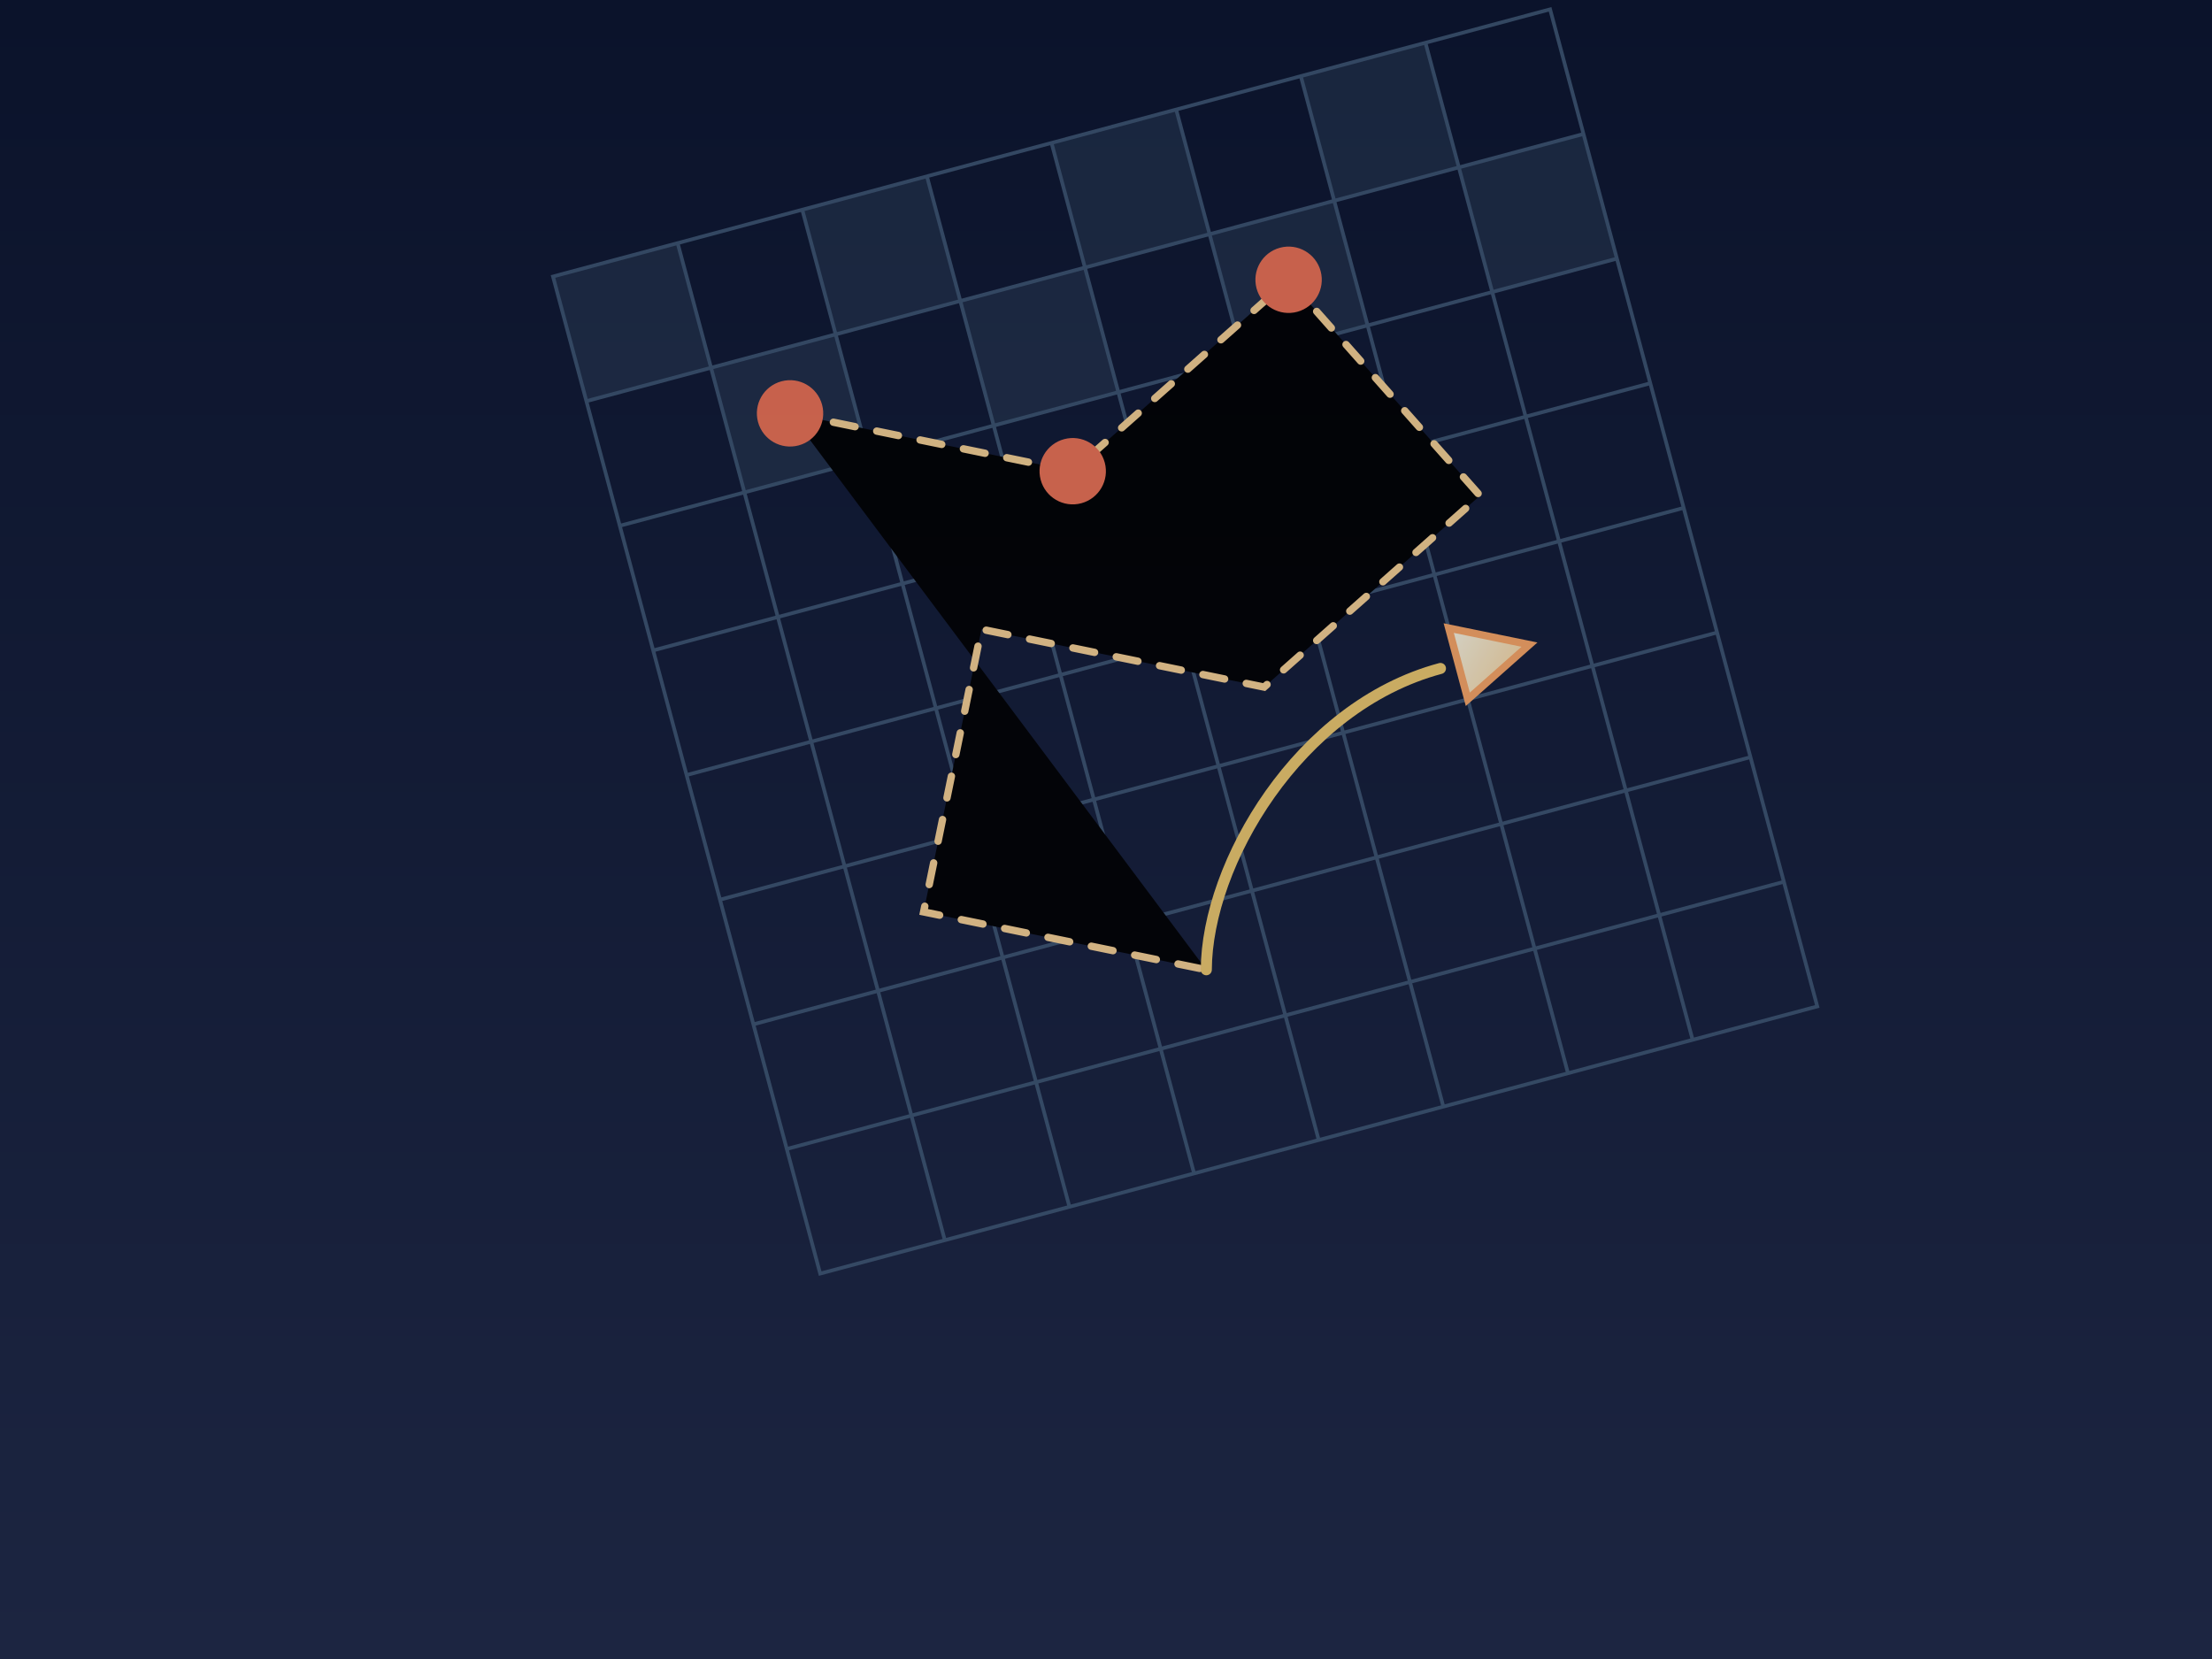 <svg width="1200" height="900" viewBox="0 0 1200 900" xmlns="http://www.w3.org/2000/svg" role="img" aria-labelledby="title desc">
  <rect x="0" y="0" width="1200" height="900" fill="#808080" stroke="none"/>
  <title id="title">Knight's Tour FPGA visual</title>
  <desc id="desc">Isometric board with highlighted knight moves to represent FPGA control.</desc>
  <defs>
    <linearGradient id="board-bg" x1="0" y1="0" x2="0" y2="1">
      <stop offset="0%" stop-color="#0b132b" />
      <stop offset="100%" stop-color="#1c2541" />
    </linearGradient>
    <linearGradient id="knight" x1="0" y1="0" x2="1" y2="1">
      <stop offset="0%" stop-color="#f4f1de" />
      <stop offset="100%" stop-color="#f2cc8f" />
    </linearGradient>
  </defs>
  <rect width="1200" height="900" fill="url(#board-bg)" />
  <g transform="translate(300 150) rotate(-15)" opacity="0.85">
    <g fill="none" stroke="#3a506b" stroke-width="2">
      <rect x="0" y="0" width="560" height="560" />
      <path d="M70 0 L70 560" />
      <path d="M140 0 L140 560" />
      <path d="M210 0 L210 560" />
      <path d="M280 0 L280 560" />
      <path d="M350 0 L350 560" />
      <path d="M420 0 L420 560" />
      <path d="M490 0 L490 560" />
      <path d="M0 70 L560 70" />
      <path d="M0 140 L560 140" />
      <path d="M0 210 L560 210" />
      <path d="M0 280 L560 280" />
      <path d="M0 350 L560 350" />
      <path d="M0 420 L560 420" />
      <path d="M0 490 L560 490" />
    </g>
    <g fill="#3a506b" fill-opacity="0.35">
      <rect x="0" y="0" width="70" height="70" />
      <rect x="140" y="0" width="70" height="70" />
      <rect x="280" y="0" width="70" height="70" />
      <rect x="420" y="0" width="70" height="70" />
      <rect x="70" y="70" width="70" height="70" />
      <rect x="210" y="70" width="70" height="70" />
      <rect x="350" y="70" width="70" height="70" />
      <rect x="490" y="70" width="70" height="70" />
    </g>
    <g stroke="#f2cc8f" stroke-width="4" stroke-linecap="round" stroke-dasharray="12 12">
      <path d="M105 105 L245 175 L385 105 L455 245 L315 315 L175 245 L105 385 L245 455" />
    </g>
    <circle cx="105" cy="105" r="18" fill="#e76f51" />
    <circle cx="245" cy="175" r="18" fill="#e76f51" />
    <circle cx="385" cy="105" r="18" fill="#e76f51" />
    <path d="M245 455 C260 400 330 330 410 330" fill="none" stroke="#e9c46a" stroke-width="6" stroke-linecap="round" />
    <polygon points="460,330 420,350 420,310" fill="url(#knight)" stroke="#f4a261" stroke-width="4" />
  </g>
</svg>
